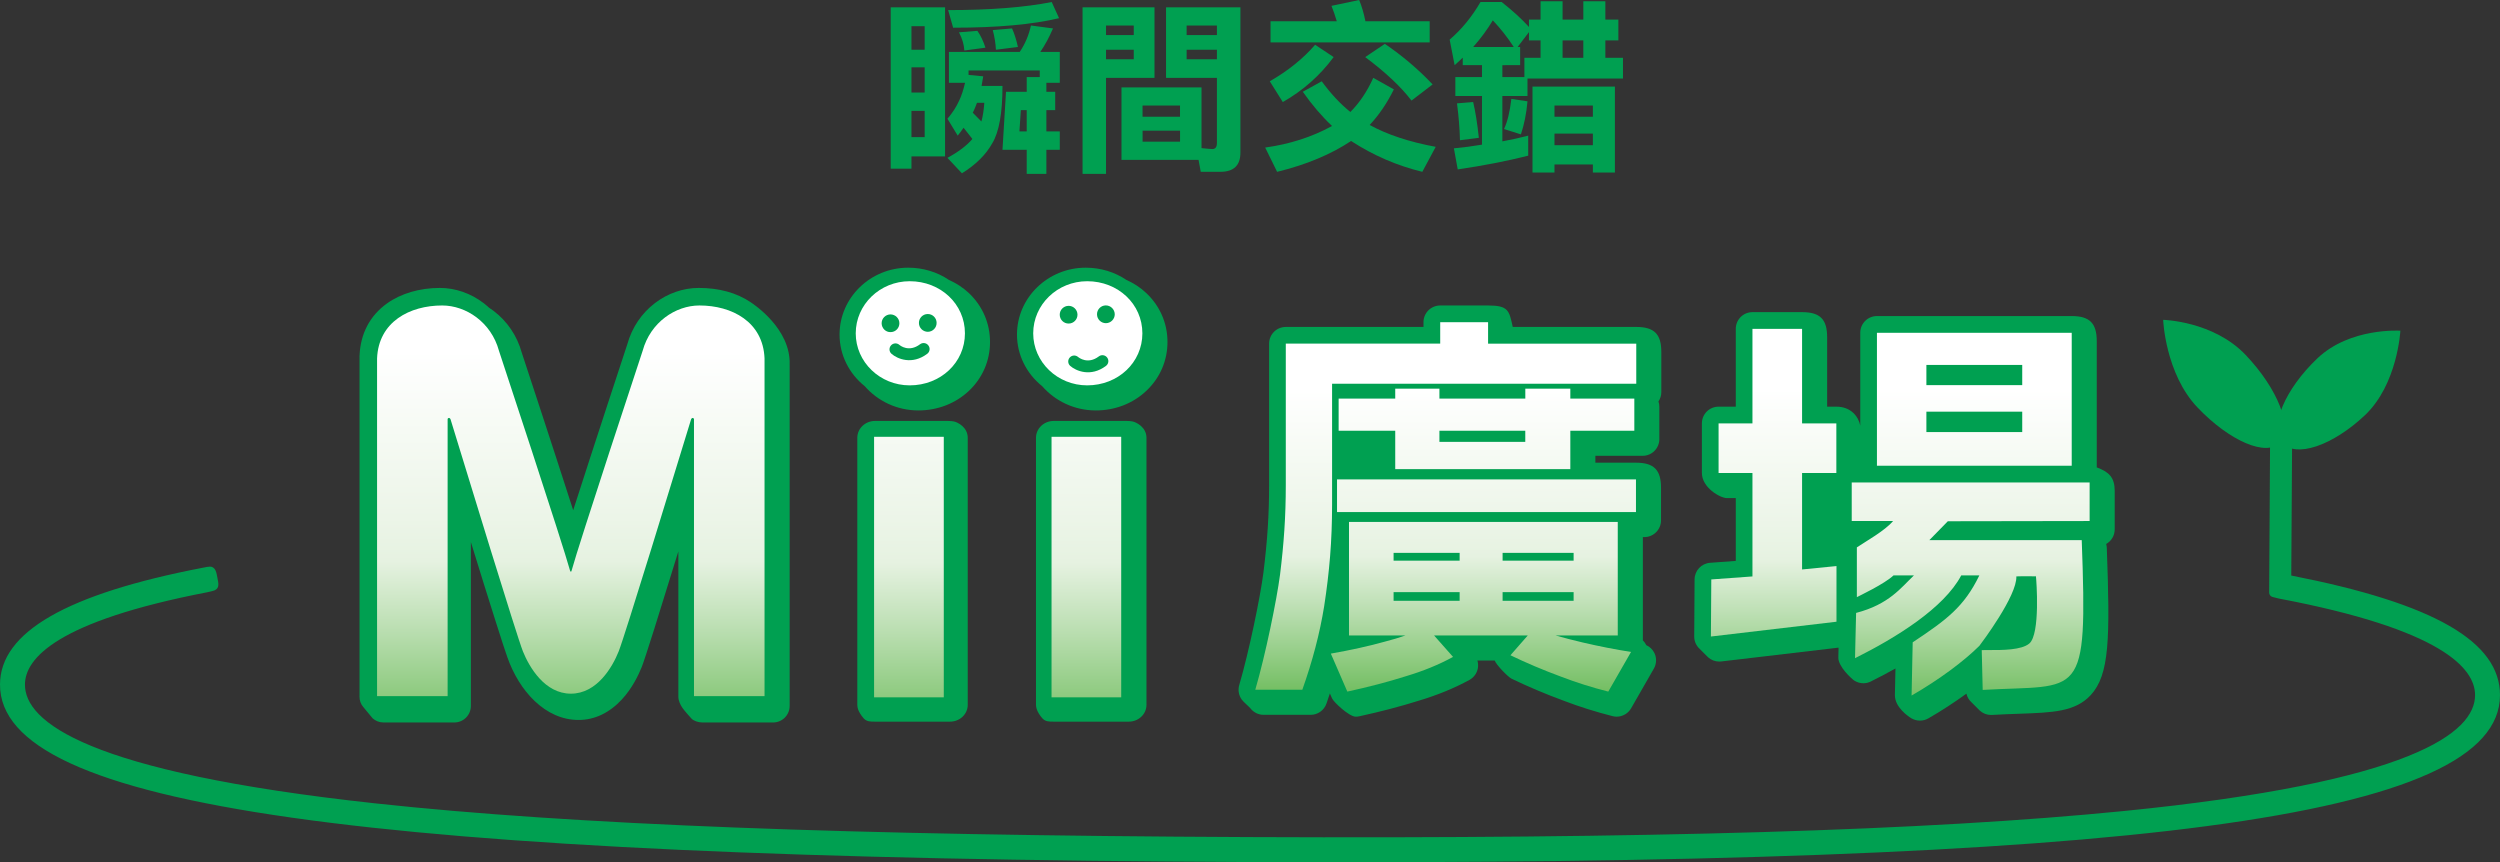 <?xml version="1.0" encoding="utf-8"?>
<!-- Generator: Adobe Illustrator 27.2.0, SVG Export Plug-In . SVG Version: 6.00 Build 0)  -->
<svg version="1.1" id="레이어_1" xmlns="http://www.w3.org/2000/svg" xmlns:xlink="http://www.w3.org/1999/xlink" x="0px"
	 y="0px" viewBox="0 0 720 248.332" enable-background="new 0 0 720 248.332" xml:space="preserve">
<rect x="0" y="0" width="720" height="248.332" fill="#333333" stroke="none"/>
<path fill="#00A051" d="M227.416,105.045c0.379-10.392-10.421-17.456-11.189-17.978c-4.115-2.778-9.179-4.143-15.01-4.143
	c-4.419,0-8.875,1.536-12.564,4.343c-3.888,2.968-6.647,7.064-7.984,11.862c-0.806,2.446-9.662,29.337-15.589,47.818
	c-5.907-18.386-14.081-43.153-14.811-45.372c-1.356-4.883-4.172-9.046-8.145-12.061c-0.427-0.332-0.844-0.616-1.299-0.91
	c-0.503-0.465-1.034-0.92-1.583-1.337c-3.679-2.807-8.145-4.343-12.545-4.343c-5.841,0-11.274,1.603-15.295,4.504
	c-4.893,3.518-7.605,8.705-7.851,15.01c0,0.057-0.009,0.114-0.009,0.171v98.073c0,1.09,0.379,2.114,1.043,2.873h-0.009l2.551,3.091
	l0.228,0.265c0.834,0.711,1.887,1.157,3.072,1.157h20.434c2.617,0,4.751-2.133,4.751-4.769v-47.192
	c5.196,16.897,9.899,31.651,10.497,33.149c3.385,9.7,10.876,18.054,20.453,18.092c4.656,0.029,9.008-2.067,12.583-5.964
	c2.892-3.139,4.675-6.808,5.689-9.321c0.996-2.513,5.168-15.835,10.535-33.282v41.901c0,1.195,0.645,2.38,1.1,3.082
	c0.455,0.692,2.095,2.57,2.683,3.195c0.569,0.616,1.925,1.109,3.091,1.109h20.424c2.617,0,4.751-2.133,4.751-4.769v-98.073
	C227.416,105.159,227.407,105.102,227.416,105.045"/>
<path fill="#00A051" d="M326.146,121.375c-0.635-0.104-0.759-0.104-0.759-0.104c-0.095,0-0.778-0.038-0.891-0.038h-21.041
	c-2.807,0-5.092,2.181-5.092,4.845v76.909c0,0,0.019,0.616,0.209,1.223c0.171,0.616,0.834,1.811,1.669,2.712
	c0.834,0.901,1.858,0.91,3.214,0.91h21.629c2.826,0,5.101-2.162,5.101-4.845v-76.909
	C330.176,123.015,327.218,121.564,326.146,121.375 M274.687,121.375c-0.654-0.104-0.768-0.104-0.768-0.104
	c-0.095,0-0.787-0.038-0.891-0.038h-21.031c-2.816,0-5.092,2.181-5.092,4.845v76.909c0,0,0.009,0.616,0.199,1.223
	c0.171,0.616,0.834,1.811,1.669,2.712c0.844,0.901,1.859,0.91,3.224,0.91h21.619c2.816,0,5.092-2.162,5.092-4.845v-76.909
	C278.708,123.015,275.749,121.564,274.687,121.375 M273.312,80.63c-3.385-2.285-7.443-3.537-11.739-3.537
	c-10.904,0-19.78,8.638-19.78,19.258c0,5.974,2.826,11.331,7.254,14.868c3.717,4.267,9.254,6.989,15.437,6.989
	c5.528,0,10.696-2.001,14.555-5.633c3.926-3.698,6.087-8.695,6.087-14.081s-2.162-10.383-6.087-14.09
	C277.352,82.821,275.408,81.559,273.312,80.63 M300.147,111.219c3.726,4.267,9.264,6.989,15.456,6.989
	c5.519,0,10.686-2.001,14.526-5.633c3.935-3.698,6.107-8.695,6.107-14.081s-2.171-10.383-6.107-14.09
	c-1.669-1.584-3.613-2.845-5.718-3.783c-3.376-2.276-7.434-3.527-11.71-3.527c-10.923,0-19.808,8.638-19.808,19.258
	C292.893,102.325,295.728,107.683,300.147,111.219"/>
<g>
	<defs>
		<path id="SVGID_1_" d="M185.087,101.015c0,0-18.376,55.603-20.548,63.596v-0.029c0,0-0.01,0.01-0.019,0.019
			c-0.019-0.057-0.104-0.038-0.18-0.009c-0.047,0.019-0.085,0.038-0.085,0.019c-2.171-7.993-20.557-63.596-20.557-63.596
			c-2.228-8.202-9.482-13.038-16.347-13.038c-9.33,0-18.348,4.684-18.755,15.266v97.238h20.32v-79.744c0-0.332,0.531-0.626,0.834,0
			c4.618,15.057,19.031,62.288,20.851,66.858c1.83,4.551,6.296,12.184,13.815,12.184c7.51,0,11.957-7.633,13.768-12.184
			c1.821-4.57,16.243-51.8,20.861-66.858c0.294-0.626,0.825-0.332,0.825,0v79.744h20.32v-97.238
			c-0.408-10.582-9.416-15.266-18.746-15.266C194.55,87.977,187.334,92.813,185.087,101.015"/>
	</defs>
	<clipPath id="SVGID_00000021830630065969183650000014627926939779370121_">
		<use xlink:href="#SVGID_1_"  overflow="visible"/>
	</clipPath>
	
		<linearGradient id="SVGID_00000071556232570251325660000017111816244007015853_" gradientUnits="userSpaceOnUse" x1="189.334" y1="245.445" x2="198.816" y2="245.445" gradientTransform="matrix(0 14.744 14.744 0 -3454.552 -2717.135)">
		<stop  offset="0" style="stop-color:#FFFFFF"/>
		<stop  offset="0.191" style="stop-color:#FFFFFF"/>
		<stop  offset="0.534" style="stop-color:#ECF5E8"/>
		<stop  offset="0.624" style="stop-color:#E6F2E1"/>
		<stop  offset="0.754" style="stop-color:#BEE0B5"/>
		<stop  offset="1" style="stop-color:#6CBB5A"/>
	</linearGradient>
	
		<rect x="108.595" y="87.977" clip-path="url(#SVGID_00000021830630065969183650000014627926939779370121_)" fill="url(#SVGID_00000071556232570251325660000017111816244007015853_)" width="111.594" height="112.504"/>
</g>
<path fill="#FFFFFF" d="M246.452,96.002c0,8.259,6.969,14.982,15.541,14.982c8.923,0,15.911-6.59,15.911-14.982
	c0-8.429-6.988-15.01-15.911-15.01C253.421,80.992,246.452,87.714,246.452,96.002"/>
<path fill="#FFFFFF" d="M297.564,96.002c0,8.259,6.969,14.982,15.541,14.982c8.913,0,15.901-6.59,15.901-14.982
	c0-8.429-6.988-15.01-15.901-15.01C304.533,80.992,297.564,87.714,297.564,96.002"/>
<g>
	<defs>
		<rect id="SVGID_00000050653219736361559360000007201727894651358863_" x="251.736" y="125.791" width="20.073" height="75.05"/>
	</defs>
	<clipPath id="SVGID_00000032647887240346023460000003045288842590318481_">
		<use xlink:href="#SVGID_00000050653219736361559360000007201727894651358863_"  overflow="visible"/>
	</clipPath>
	
		<linearGradient id="SVGID_00000083066366596631592560000006721981602308612027_" gradientUnits="userSpaceOnUse" x1="189.357" y1="251.353" x2="198.839" y2="251.353" gradientTransform="matrix(0 14.744 14.744 0 -3444.259 -2717.08)">
		<stop  offset="0" style="stop-color:#FFFFFF"/>
		<stop  offset="0.191" style="stop-color:#FFFFFF"/>
		<stop  offset="0.534" style="stop-color:#ECF5E8"/>
		<stop  offset="0.624" style="stop-color:#E6F2E1"/>
		<stop  offset="0.754" style="stop-color:#BEE0B5"/>
		<stop  offset="1" style="stop-color:#6CBB5A"/>
	</linearGradient>
	
		<rect x="251.736" y="125.791" clip-path="url(#SVGID_00000032647887240346023460000003045288842590318481_)" fill="url(#SVGID_00000083066366596631592560000006721981602308612027_)" width="20.073" height="75.05"/>
</g>
<g>
	<defs>
		<rect id="SVGID_00000019678210436191250820000012539465499547957652_" x="302.844" y="125.791" width="20.064" height="75.05"/>
	</defs>
	<clipPath id="SVGID_00000171695894359751892590000002369661491980441481_">
		<use xlink:href="#SVGID_00000019678210436191250820000012539465499547957652_"  overflow="visible"/>
	</clipPath>
	
		<linearGradient id="SVGID_00000181794780625905586180000001379915198471467173_" gradientUnits="userSpaceOnUse" x1="189.357" y1="254.453" x2="198.839" y2="254.453" gradientTransform="matrix(0 14.744 14.744 0 -3438.869 -2717.08)">
		<stop  offset="0" style="stop-color:#FFFFFF"/>
		<stop  offset="0.191" style="stop-color:#FFFFFF"/>
		<stop  offset="0.534" style="stop-color:#ECF5E8"/>
		<stop  offset="0.624" style="stop-color:#E6F2E1"/>
		<stop  offset="0.754" style="stop-color:#BEE0B5"/>
		<stop  offset="1" style="stop-color:#6CBB5A"/>
	</linearGradient>
	
		<rect x="302.844" y="125.791" clip-path="url(#SVGID_00000171695894359751892590000002369661491980441481_)" fill="url(#SVGID_00000181794780625905586180000001379915198471467173_)" width="20.064" height="75.05"/>
</g>
<path fill="#00A051" d="M264.652,93.027c0,1.403,1.166,2.532,2.579,2.532c1.403-0.019,2.541-1.185,2.513-2.589
	c-0.009-1.413-1.166-2.551-2.57-2.532C265.762,90.448,264.624,91.614,264.652,93.027"/>
<path fill="#00A051" d="M253.91,93.135c0.028,1.403,1.185,2.56,2.589,2.513c1.403,0,2.541-1.166,2.522-2.56
	c-0.009-1.413-1.176-2.541-2.579-2.541C255.029,90.575,253.891,91.722,253.91,93.135"/>
<path fill="#00A051" d="M264.986,99.135c-3.186,2.409-5.708,0.417-5.983,0.171c-0.721-0.607-1.792-0.531-2.408,0.19
	c-0.616,0.702-0.55,1.773,0.152,2.389c1.64,1.451,5.907,3.319,10.307,0c0.749-0.578,0.901-1.64,0.322-2.389
	C266.816,98.728,265.745,98.576,264.986,99.135"/>
<path fill="#00A051" d="M315.939,90.544c0.009,1.403,1.166,2.541,2.579,2.532c1.403-0.019,2.541-1.185,2.532-2.579
	c-0.028-1.413-1.185-2.551-2.598-2.541C317.048,87.974,315.92,89.131,315.939,90.544"/>
<path fill="#00A051" d="M305.205,90.66c0.019,1.413,1.176,2.551,2.579,2.522c1.413,0,2.551-1.176,2.532-2.579
	c-0.019-1.403-1.176-2.541-2.579-2.522C306.324,88.1,305.186,89.247,305.205,90.66"/>
<path fill="#00A051" d="M316.464,102.644c-3.177,2.39-5.699,0.389-5.983,0.161c-0.721-0.616-1.792-0.531-2.408,0.18
	c-0.616,0.702-0.55,1.764,0.142,2.39c1.65,1.451,5.907,3.309,10.307,0c0.759-0.569,0.91-1.64,0.341-2.39
	C318.294,102.217,317.213,102.066,316.464,102.644"/>
<path fill="#00A051" d="M646.733,102.211c9.283,9.748,13.73,21.05,9.89,25.232c-3.812,4.182-14.46-0.341-23.753-10.098
	c-9.273-9.757-9.88-25.232-9.88-25.232S637.45,92.454,646.733,102.211"/>
<path fill="#00A051" d="M667.451,103.161c-9.397,8.904-13.977,19.78-10.212,24.312c3.774,4.523,14.46,0.986,23.876-7.908
	c9.397-8.904,10.193-24.321,10.193-24.321S676.867,94.257,667.451,103.161"/>
<path fill="#00A051" d="M659.884,165.756l0.246-39.189c0-0.692-0.54-1.271-1.233-1.309l-3.755-0.18
	c-0.351-0.019-0.702,0.114-0.948,0.36c-0.266,0.247-0.408,0.578-0.408,0.948c0,0-0.266,44.262-0.266,44.281
	c-0.01,0.559,0.351,1.024,0.872,1.233c-0.009,0.009,1.735,0.436,1.877,0.474c46.803,8.847,56.589,20.045,56.551,27.868
	c-0.047,10.62-17.665,25.014-101.316,33.348c-56.475,5.623-136.456,8.003-251.691,7.491c-115.235-0.503-195.197-3.584-251.615-9.7
	c-83.575-9.065-101.06-23.61-101.012-34.24c0.028-7.519,9.179-18.215,52.578-26.588c0.341-0.066,1.83-0.417,2.124-0.569
	c1.394-0.711,1.024-2.029,0.711-3.641c-0.256-1.337-0.436-2.721-1.669-3.101c-0.54-0.161-1.934,0.142-2.522,0.265
	C19.173,171.066,0.067,182.056,0,197.104c-0.152,35.226,104.075,50.037,359.786,51.165c255.693,1.128,360.061-12.782,360.213-47.998
	C720.066,184.787,700.931,173.788,659.884,165.756"/>
<path fill="#00A051" d="M256.525,2.111h15.655v42.935h-9.681v3.537h-5.974V2.111z M262.499,14.323h3.802v-6.77h-3.802V14.323z
	 M262.499,26.641h3.802v-7.244h-3.802V26.641z M262.499,39.489h3.802v-7.557h-3.802V39.489z M296.909,7.345l6.353,0.844
	c-1.09,2.541-2.304,4.798-3.651,6.77h5.604v8.884h-3.859v2.589h2.541v5.282h-2.541v6.135h3.859v5.291h-3.859v6.931h-5.661v-6.931
	h-6.979l1.015-16.707h5.964v-4.238h3.755v-1.897h-20.51v1.271l4.229,0.417c-0.142,0.995-0.303,1.906-0.474,2.759h6.021
	c0,7.785-0.977,13.294-2.958,16.546c-1.83,3.271-4.741,6.154-8.723,8.619l-4.172-4.447c3.176-1.726,5.566-3.537,7.187-5.443
	c-0.844-1.1-1.688-2.171-2.541-3.233c-0.522,0.778-1.09,1.536-1.688,2.276l-2.958-4.864c1.403-1.612,2.56-3.404,3.432-5.329
	c0.645-1.375,1.185-3.053,1.64-5.025h-4.646v-8.884h20.396C295.24,12.626,296.321,10.095,296.909,7.345 M302.892,0.584l2.114,4.646
	c-7.624,1.83-17.788,2.75-30.504,2.75l-1.432-5.073C285.161,2.907,295.108,2.129,302.892,0.584 M281.482,8.881
	c0.948,1.337,1.716,2.959,2.323,4.855l-6.078,0.806c-0.076-1.631-0.578-3.366-1.536-5.234L281.482,8.881z M280.155,32.453
	c0.844,0.853,1.678,1.697,2.494,2.541c0.417-1.546,0.692-3.347,0.834-5.386h-2.114c-0.313,0.872-0.635,1.65-0.948,2.323
	C280.316,32.14,280.23,32.311,280.155,32.453 M291.467,8.189c0.673,1.479,1.233,3.262,1.697,5.339l-6.343,0.796
	c-0.076-1.764-0.379-3.641-0.901-5.661L291.467,8.189z M295.696,37.848v-6.135h-1.688l-0.417,6.135H295.696z"/>
<path fill="#00A051" d="M318.537,22.418v27.65h-6.761V2.117h20.718v20.301H318.537z M326.521,7.351h-7.984v2.75h7.984V7.351z
	 M318.537,17.07h7.984v-2.75h-7.984V17.07z M338.838,2.117h18.405v41.816c0,3.698-1.925,5.547-5.765,5.547h-5.661l-0.635-3.432
	h-22.197V25.168h23.051v17.494c1.754,0.18,2.797,0.266,3.11,0.266c0.891,0,1.327-0.588,1.327-1.745V22.418h-14.65V2.117H338.838z
	 M329.053,33.626h10.791v-3.224h-10.791V33.626z M339.853,37.637h-10.791v3.167h10.791V37.637z M350.472,7.351h-8.723v2.75h8.723
	V7.351z M350.472,14.321h-8.723v2.75h8.723V14.321z"/>
<path fill="#00A051" d="M395.505,22.415l5.926,3.328c-1.972,3.992-4.295,7.405-6.969,10.25c5.063,2.788,11.416,4.883,19.021,6.296
	l-3.859,7.197c-7.254-1.773-14.043-4.694-20.348-8.78c-0.076-0.029-0.123-0.076-0.161-0.104c-5.813,3.869-12.915,6.837-21.306,8.885
	l-3.432-6.988c7.045-0.986,13.408-3.025,19.087-6.125c0.066-0.038,0.123-0.076,0.152-0.104c-2.958-2.788-5.756-6.068-8.411-9.842
	l5.452-3.015c2.608,3.565,5.357,6.514,8.249,8.837C391.551,29.603,393.751,26.322,395.505,22.415 M378.76,12.895l5.329,3.546
	c-3.944,5.319-8.818,9.643-14.64,12.952l-3.755-5.983C370.909,20.424,375.271,16.916,378.76,12.895 M391.438,0
	c0.749,1.792,1.346,3.84,1.802,6.125h18.509v6.087h-45.836V6.125h19.078c-0.427-1.479-0.929-2.959-1.527-4.438L391.438,0z
	 M398.843,12.63c5.073,3.461,9.662,7.349,13.749,11.682l-6.078,4.656c-3.006-3.945-7.434-8.117-13.332-12.526L398.843,12.63z"/>
<path fill="#00A051" d="M440.343,5.654h3.338V0.363h6.344v5.291h5.974V0.363h6.344v5.291h3.745v5.974h-3.745v5.016h5.073v5.983
	h-27.498v5.025h-7.235v13.057c2.541-0.465,5.025-1.015,7.443-1.64v5.765c-6.087,1.546-12.858,2.864-20.301,3.954l-1.1-6.068
	c2.75-0.256,5.443-0.607,8.088-1.062V27.652h-7.671V22.2h7.671v-3.432h-5.547v-2.171c-0.749,0.74-1.517,1.47-2.333,2.171
	l-1.432-7.358c3.423-2.921,6.381-6.533,8.885-10.828h6.088c3.101,2.437,5.727,4.826,7.87,7.187V5.654z M424.271,29.387
	c0.673,2.864,1.214,6.296,1.64,10.307l-5.443,0.692c-0.076-3.281-0.36-6.818-0.853-10.62L424.271,29.387z M424.271,13.533h11.691
	c-1.83-2.816-3.85-5.376-6.031-7.671C428.348,8.508,426.462,11.068,424.271,13.533 M432.682,18.768V22.2h6.344v-5.556h4.656v-5.016
	h-3.338v-2.38l-3.271,4.286h0.73v5.234H432.682z M435.27,28.487l4.646,0.692c-0.313,3.527-0.948,6.694-1.896,9.52l-4.864-1.536
	C434.142,35.077,434.844,32.194,435.27,28.487 M465.091,24.95v24.738h-6.343v-2.323h-11.056v2.323h-6.334V24.95H465.091z
	 M447.692,33.626h11.056v-3.224h-11.056V33.626z M447.692,41.818h11.056v-3.338h-11.056V41.818z M450.024,16.644h5.974v-5.016
	h-5.974V16.644z"/>
<path fill="#00A051" d="M603.864,134.604V98.24c0-5.158-2.058-7.216-7.216-7.216h-56.086c-2.655,0-4.807,2.162-4.807,4.807v26.758
	c-0.465-2.465-2.57-5.471-6.884-5.471h-2.655V97.112c0-5.158-2.048-7.216-7.216-7.216H504.71c-2.665,0-4.807,2.153-4.807,4.817
	v22.406h-4.95c-2.665,0-4.807,2.153-4.807,4.808v14.308c0,4.191,5.253,7.216,7.216,7.216h2.541v18.092l-7.406,0.541
	c-2.494,0.18-4.438,2.257-4.457,4.769l-0.104,16.432c-0.019,1.384,0.569,2.693,1.593,3.613c0.37,0.332,1.897,1.953,2.409,2.408
	c0.882,0.796,2.029,1.223,3.214,1.223c0.18,0,0.37,0,0.56-0.029l33.794-3.982l-0.066,2.92c0,2.57,3.831,6.078,4.627,6.59
	c0.796,0.493,1.688,0.749,2.589,0.749c0.73,0,1.47-0.171,2.143-0.512c2.494-1.242,4.864-2.494,7.093-3.745l-0.161,7.709
	c0,3.508,3.897,6.125,4.76,6.647c0.759,0.436,1.603,0.664,2.456,0.664c0.825,0,1.659-0.208,2.399-0.635
	c3.869-2.228,7.586-4.665,10.98-7.13c0.218,0.929,0.702,1.792,1.432,2.456c0.37,0.341,1.916,1.953,2.399,2.399
	c0.891,0.825,2.058,1.28,3.262,1.28c0.095,0,0.19,0,0.275-0.009c2.892-0.171,5.537-0.256,7.88-0.341
	c9.681-0.341,16.082-0.578,20.529-5.338c5.462-5.888,5.613-16.3,4.656-42.432c-0.01-0.379-0.076-0.768-0.171-1.128
	c1.46-0.825,2.446-2.389,2.446-4.191v-11.113C609.031,137.42,607.325,135.913,603.864,134.604"/>
<path fill="#00A051" d="M471.248,94.16h-35.577c-1.033-4.712-1.233-6.182-7.102-6.182h-13.787c-2.664,0-4.817,2.152-4.817,4.807
	v1.375h-39.654c-2.664,0-4.807,2.153-4.807,4.808v40.773c0,8.449-0.493,15.977-1.64,25.194c-0.92,7.149-4.172,22.861-6.96,32.353
	c-0.427,1.46-0.142,3.025,0.759,4.248c0.493,0.654,2.2,2.115,2.408,2.408c0.91,1.204,2.333,1.925,3.85,1.925h13.559
	c2.029,0,3.85-1.29,4.532-3.205c0.36-0.996,0.673-1.972,0.996-2.958l0.607,1.394c0.493,1.138,4.959,5.301,6.818,5.301
	c0.341,0,0.683-0.029,1.034-0.104c6.277-1.375,12.042-2.883,17.153-4.504c5.357-1.603,10.269-3.613,14.574-5.974
	c1.29-0.702,2.181-1.953,2.437-3.395c0.123-0.74,0.076-1.489-0.133-2.2h4.978c0.408,1.223,3.821,4.741,4.845,5.234
	c4.731,2.285,9.804,4.428,15.057,6.362c4.457,1.707,9.198,3.196,14.033,4.428c0.398,0.104,0.797,0.152,1.185,0.152
	c1.697,0,3.3-0.901,4.172-2.418l6.543-11.416c0.787-1.375,0.853-3.044,0.171-4.476c-0.502-1.033-1.337-1.83-2.371-2.295
	c-0.009-0.038-0.019-0.066-0.038-0.104c-0.237-0.493-0.559-0.901-0.929-1.27v-29.736h0.417c2.664,0,4.817-2.152,4.817-4.817v-9.397
	c0-5.158-2.058-7.216-7.225-7.216h-11.682v-1.982h13.616c2.664,0,4.807-2.162,4.807-4.817v-9.264c0-0.559-0.076-1.081-0.256-1.574
	c0.531-0.777,0.825-1.707,0.825-2.712v-11.53C478.464,96.218,476.416,94.16,471.248,94.16"/>
<g>
	<defs>
		<polygon id="SVGID_00000095331811131746219620000015059656759609546418_" points="504.707,94.709 504.707,121.932 494.95,121.932 
			494.95,136.231 504.707,136.231 504.707,166.014 492.855,166.877 492.741,183.319 528.943,179.052 528.906,179.052 
			528.906,163.027 518.997,164.004 518.997,136.231 528.868,136.231 528.868,121.932 518.997,121.932 518.997,94.709 		"/>
	</defs>
	<clipPath id="SVGID_00000000934261241641826600000012490429645576629378_">
		<use xlink:href="#SVGID_00000095331811131746219620000015059656759609546418_"  overflow="visible"/>
	</clipPath>
	
		<linearGradient id="SVGID_00000145767543889216629480000012191036027980452230_" gradientUnits="userSpaceOnUse" x1="191.775" y1="269.313" x2="201.257" y2="269.313" gradientTransform="matrix(0 12.007 12.007 0 -2722.896 -2212.473)">
		<stop  offset="0" style="stop-color:#FFFFFF"/>
		<stop  offset="0.191" style="stop-color:#FFFFFF"/>
		<stop  offset="0.534" style="stop-color:#ECF5E8"/>
		<stop  offset="0.624" style="stop-color:#E6F2E1"/>
		<stop  offset="0.754" style="stop-color:#BEE0B5"/>
		<stop  offset="1" style="stop-color:#6CBB5A"/>
	</linearGradient>
	
		<rect x="492.741" y="94.709" clip-path="url(#SVGID_00000000934261241641826600000012490429645576629378_)" fill="url(#SVGID_00000145767543889216629480000012191036027980452230_)" width="36.202" height="88.61"/>
</g>
<g>
	<defs>
		<path id="SVGID_00000062913824689213648790000004208090284629547197_" d="M554.801,118.566h27.602v5.86h-27.602V118.566z
			 M554.801,105.092h27.602v5.822h-27.602V105.092z M540.559,134.126h56.096V95.838h-56.096V134.126z"/>
	</defs>
	<clipPath id="SVGID_00000014613532753727715560000009314813609619797904_">
		<use xlink:href="#SVGID_00000062913824689213648790000004208090284629547197_"  overflow="visible"/>
	</clipPath>
	
		<linearGradient id="SVGID_00000058581288650366611770000006810852710638340282_" gradientUnits="userSpaceOnUse" x1="191.773" y1="273.613" x2="201.255" y2="273.613" gradientTransform="matrix(0 12.01 12.01 0 -2717.374 -2212.886)">
		<stop  offset="0" style="stop-color:#FFFFFF"/>
		<stop  offset="0.191" style="stop-color:#FFFFFF"/>
		<stop  offset="0.534" style="stop-color:#ECF5E8"/>
		<stop  offset="0.624" style="stop-color:#E6F2E1"/>
		<stop  offset="0.754" style="stop-color:#BEE0B5"/>
		<stop  offset="1" style="stop-color:#6CBB5A"/>
	</linearGradient>
	
		<rect x="540.559" y="95.838" clip-path="url(#SVGID_00000014613532753727715560000009314813609619797904_)" fill="url(#SVGID_00000058581288650366611770000006810852710638340282_)" width="56.096" height="38.289"/>
</g>
<g>
	<defs>
		<path id="SVGID_00000099646442334566534020000011360349551541045684_" d="M533.296,138.952v11.104h11.909
			c-2.333,2.788-8.022,5.964-10.43,7.586v14.337c0.493-0.275,7.974-3.802,10.554-6.258h5.879c-3.717,3.518-7.121,8.316-16.65,10.8
			l-0.313,13.038c11.805-5.888,25.611-14.413,30.589-23.838h5.215c-4.409,9.074-9.406,12.763-19.192,19.267l-0.322,15.332
			c7.899-4.542,15.039-9.861,19.533-14.327c0.692-0.92,10.895-14.46,10.639-19.988c1.479-0.076,5.547-0.019,5.623-0.019
			c0-0.085,0-0.171,0.019-0.266c0,0.133,0,0.227,0.009,0.36c0.114,0.92,1.299,16.527-1.915,19.249
			c-2.247,1.915-7.832,1.896-11.388,1.887c-0.948-0.01-1.754-0.01-2.314,0.019l0.275,11.464c28.361-1.64,30.248,3.707,28.522-43.134
			h-43.892l5.329-5.443l40.839-0.066v-11.104H533.296z"/>
	</defs>
	<clipPath id="SVGID_00000065787755189959325990000017326920725986380172_">
		<use xlink:href="#SVGID_00000099646442334566534020000011360349551541045684_"  overflow="visible"/>
	</clipPath>
	
		<linearGradient id="SVGID_00000085959836648497126270000011761857755045972368_" gradientUnits="userSpaceOnUse" x1="191.775" y1="273.538" x2="201.257" y2="273.538" gradientTransform="matrix(0 12.007 12.007 0 -2716.915 -2212.473)">
		<stop  offset="0" style="stop-color:#FFFFFF"/>
		<stop  offset="0.191" style="stop-color:#FFFFFF"/>
		<stop  offset="0.534" style="stop-color:#ECF5E8"/>
		<stop  offset="0.624" style="stop-color:#E6F2E1"/>
		<stop  offset="0.754" style="stop-color:#BEE0B5"/>
		<stop  offset="1" style="stop-color:#6CBB5A"/>
	</linearGradient>
	
		<rect x="533.296" y="138.952" clip-path="url(#SVGID_00000065787755189959325990000017326920725986380172_)" fill="url(#SVGID_00000085959836648497126270000011761857755045972368_)" width="68.517" height="63.454"/>
</g>
<g>
	<defs>
		<path id="SVGID_00000045580479507644636820000002987744300726101667_" d="M401.353,170.528h19.021v2.503h-19.021V170.528z
			 M432.748,170.528h20.453v2.503h-20.453V170.528z M401.353,159.225h19.021v2.257h-19.021V159.225z M432.748,159.225h20.453v2.257
			h-20.453V159.225z M388.514,150.321v32.685h16.29c-1.83,0.635-3.812,1.233-5.955,1.783c-4.523,1.271-9.71,2.418-15.569,3.452
			l4.75,10.942c6.192-1.346,11.767-2.816,16.774-4.4c5.064-1.508,9.634-3.375,13.673-5.594l-5.471-6.182h26.995l-4.997,5.708
			c4.599,2.219,9.473,4.286,14.621,6.182c4.371,1.669,8.885,3.101,13.559,4.286l6.552-11.416c-4.523-0.721-9.169-1.621-13.92-2.731
			c-2.702-0.635-5.31-1.309-7.842-2.029h17.94v-32.685H388.514z M385.063,147.467h86.097v-9.397h-86.097V147.467z M414.552,124.056
			h24.729v3.205h-24.729V124.056z M439.291,111.938v2.854h-24.739v-2.854h-12.725v2.854h-16.3v9.264h16.3v11.047h50.426v-11.047
			h18.433v-9.264h-18.433v-2.854H439.291z M414.78,92.784v6.182h-44.471v40.763c0,9.046-0.55,16.84-1.659,25.801
			c-0.958,7.292-4.201,23.127-7.13,33.121h13.55c2.93-8.249,5.035-16.243,6.296-24.084c1.517-9.833,2.276-18.784,2.276-29.243
			v-34.809h87.605V98.967h-42.679v-6.182H414.78z"/>
	</defs>
	<clipPath id="SVGID_00000089567832277029816760000005960310183634911907_">
		<use xlink:href="#SVGID_00000045580479507644636820000002987744300726101667_"  overflow="visible"/>
	</clipPath>
	
		<linearGradient id="SVGID_00000053517008496785900600000014213583151569776530_" gradientUnits="userSpaceOnUse" x1="192.142" y1="262.557" x2="201.624" y2="262.557" gradientTransform="matrix(0 11.614 11.614 0 -2632.994 -2140.079)">
		<stop  offset="0" style="stop-color:#FFFFFF"/>
		<stop  offset="0.191" style="stop-color:#FFFFFF"/>
		<stop  offset="0.534" style="stop-color:#ECF5E8"/>
		<stop  offset="0.624" style="stop-color:#E6F2E1"/>
		<stop  offset="0.754" style="stop-color:#BEE0B5"/>
		<stop  offset="1" style="stop-color:#6CBB5A"/>
	</linearGradient>
	
		<rect x="361.519" y="92.785" clip-path="url(#SVGID_00000089567832277029816760000005960310183634911907_)" fill="url(#SVGID_00000053517008496785900600000014213583151569776530_)" width="109.726" height="106.398"/>
</g>
<g>
</g>
<g>
</g>
<g>
</g>
<g>
</g>
<g>
</g>
<g>
</g>
<g>
</g>
<g>
</g>
<g>
</g>
<g>
</g>
<g>
</g>
<g>
</g>
<g>
</g>
<g>
</g>
<g>
</g>
</svg>
